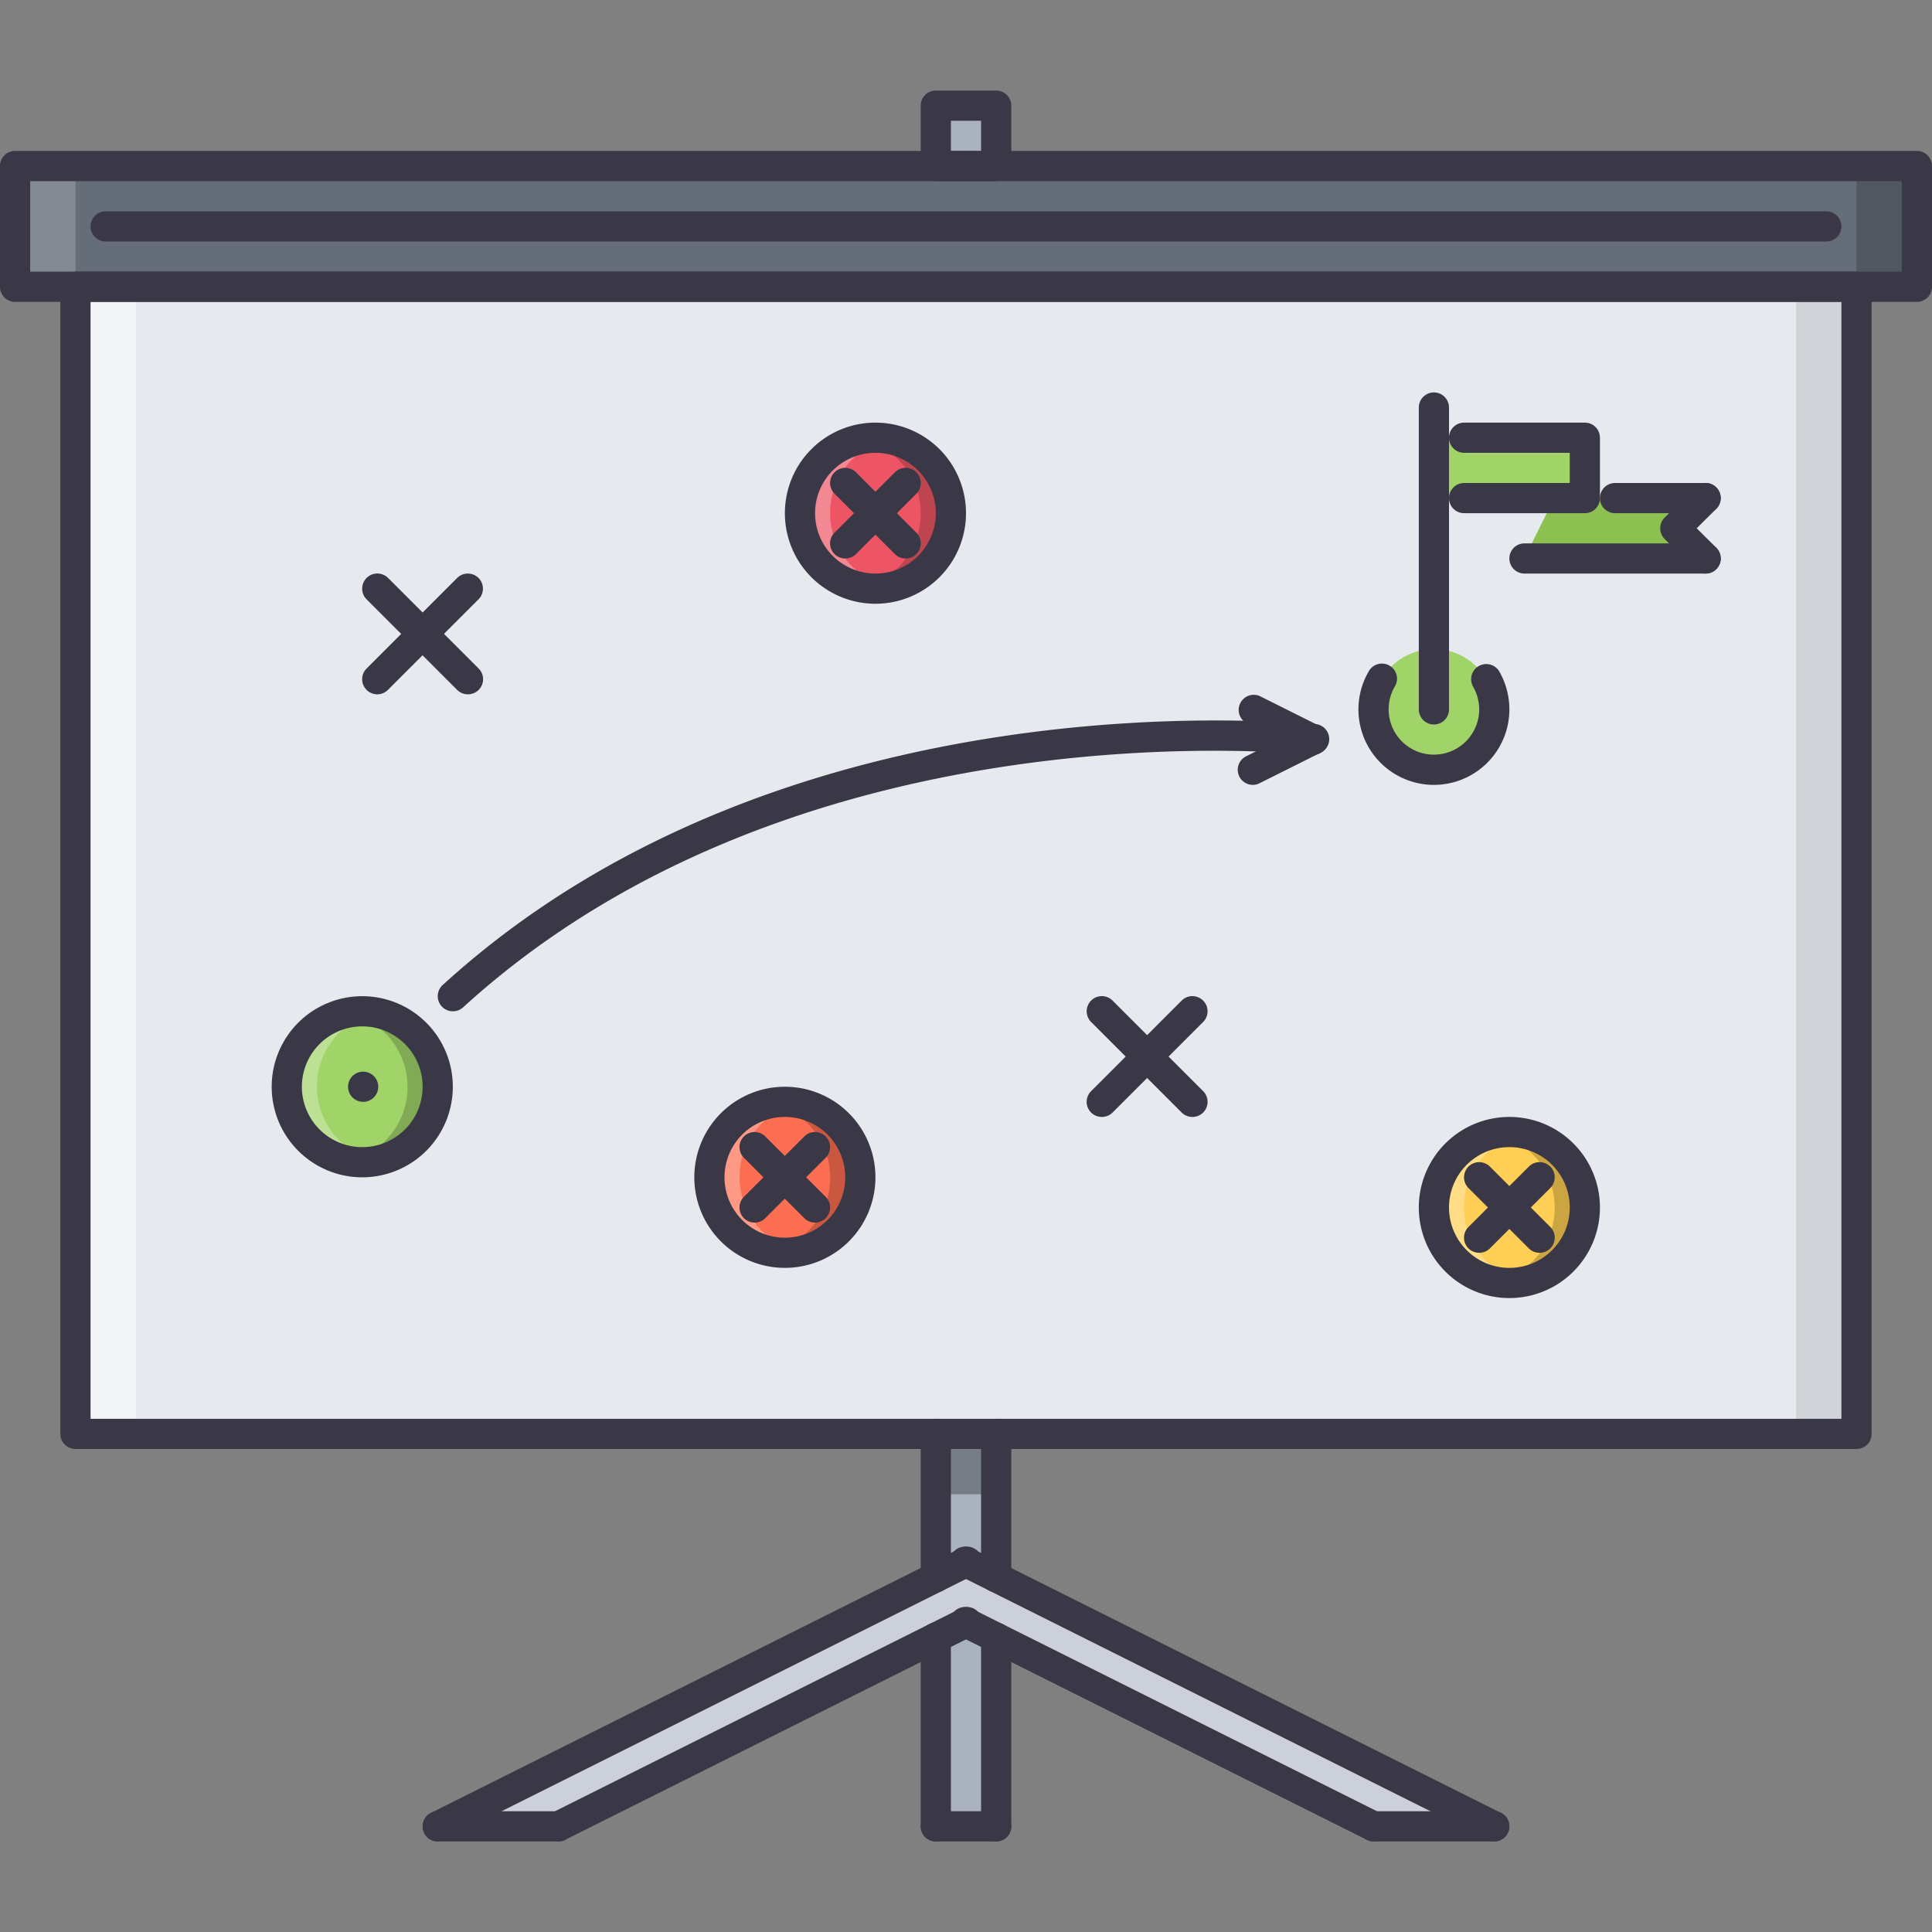 <svg id="Layer_1" data-name="Layer 1" xmlns="http://www.w3.org/2000/svg" viewBox="0 0 128 128"><rect x="0" y="0" width="128" height="128" fill="#808080" stroke="none"/><defs><style>.cls-1{fill:#e6e9ed;}.cls-2{fill:#656d78;}.cls-3{fill:#aab2bd;}.cls-4{fill:#ccd1d9;}.cls-5{opacity:0.2;}.cls-6{fill:#fff;}.cls-7{opacity:0.5;}.cls-8{opacity:0.1;}.cls-9{opacity:0.3;}.cls-10{fill:#fc6e51;}.cls-11{fill:#a0d468;}.cls-12{fill:#ffce54;}.cls-13{fill:#ed5564;}.cls-14{fill:#8cc152;}.cls-15{fill:#3a3847;}</style></defs><title>projeto-pedagogico-do-curso</title><rect class="cls-1" x="5" y="19" width="118" height="76"/><rect class="cls-2" x="1" y="11" width="126" height="8"/><rect class="cls-3" x="62" y="7" width="4" height="4"/><rect class="cls-3" x="62" y="95" width="4" height="26"/><polygon class="cls-4" points="64 107.5 37 121 29 121 64 103.5 64 107.5"/><polygon class="cls-4" points="64 107.5 91 121 99 121 64 103.5 64 107.5"/><g class="cls-5"><rect class="cls-6" x="1" y="11" width="4" height="8"/></g><g class="cls-7"><rect class="cls-6" x="5" y="19" width="4" height="76"/></g><g class="cls-8"><rect x="119" y="19" width="4" height="76"/></g><g class="cls-5"><rect x="123" y="11" width="4" height="8"/></g><g class="cls-9"><rect x="62" y="95" width="4" height="4"/></g><path class="cls-10" d="M57,78a5,5,0,1,1-5-5A5,5,0,0,1,57,78Z"/><path class="cls-11" d="M29,72a5,5,0,1,1-5-5A5,5,0,0,1,29,72Z"/><g class="cls-9"><path class="cls-6" d="M21,72a5,5,0,0,1,4-4.93,4.71,4.71,0,0,0-1-.1A5,5,0,0,0,24,77a4.71,4.71,0,0,0,1-.1A5,5,0,0,1,21,72Z"/></g><g class="cls-5"><path d="M27,72a5,5,0,0,1-4,4.93,4.71,4.71,0,0,0,1,.1A5,5,0,0,0,24,67a4.71,4.71,0,0,0-1,.1A5,5,0,0,1,27,72Z"/></g><g class="cls-9"><path class="cls-6" d="M49,78a5,5,0,0,1,4-4.93,4.71,4.71,0,0,0-1-.1A5,5,0,0,0,52,83a4.71,4.71,0,0,0,1-.1A5,5,0,0,1,49,78Z"/></g><g class="cls-5"><path d="M55,78a5,5,0,0,1-4,4.93,4.71,4.71,0,0,0,1,.1A5,5,0,0,0,52,73a4.71,4.71,0,0,0-1,.1A5,5,0,0,1,55,78Z"/></g><path class="cls-11" d="M99,47a4,4,0,1,1-4-4A4,4,0,0,1,99,47Z"/><path class="cls-12" d="M105,80a5,5,0,1,1-5-5A5,5,0,0,1,105,80Z"/><g class="cls-9"><path class="cls-6" d="M97,80a5,5,0,0,1,4-4.93,4.71,4.71,0,0,0-1-.1A5,5,0,0,0,100,85a4.71,4.71,0,0,0,1-.1A5,5,0,0,1,97,80Z"/></g><g class="cls-5"><path d="M103,80a5,5,0,0,1-4,4.93,4.71,4.71,0,0,0,1,.1A5,5,0,0,0,100,75a4.71,4.71,0,0,0-1,.1A5,5,0,0,1,103,80Z"/></g><path class="cls-13" d="M63,34a5,5,0,1,1-5-5A5,5,0,0,1,63,34Z"/><g class="cls-9"><path class="cls-6" d="M55,34a5,5,0,0,1,4-4.93,4.71,4.71,0,0,0-1-.1A5,5,0,0,0,58,39a4.71,4.71,0,0,0,1-.1A5,5,0,0,1,55,34Z"/></g><g class="cls-5"><path d="M61,34a5,5,0,0,1-4,4.93,4.71,4.71,0,0,0,1,.1A5,5,0,0,0,58,29a4.71,4.71,0,0,0-1,.1A5,5,0,0,1,61,34Z"/></g><rect class="cls-11" x="94.97" y="28.97" width="10.03" height="4.03"/><polygon class="cls-14" points="113.02 37.02 100.98 37.02 102.98 32.98 113.02 32.98 111 35 113.02 37.02"/><path class="cls-15" d="M24.06,73a1,1,0,0,1-1-1,1,1,0,0,1,1-1h0a1,1,0,1,1,0,2Z"/><path class="cls-15" d="M123,96H5a1,1,0,0,1-1-1V19a1,1,0,0,1,1-1H123a1,1,0,0,1,1,1V95A1,1,0,0,1,123,96ZM6,94H122V20H6Z"/><path class="cls-15" d="M95,52a5,5,0,0,1-4.33-7.5,1,1,0,1,1,1.73,1A3,3,0,1,0,98,47a3.06,3.06,0,0,0-.4-1.5,1,1,0,0,1,1.74-1A5.07,5.07,0,0,1,100,47,5,5,0,0,1,95,52Z"/><path class="cls-15" d="M95,48a1,1,0,0,1-1-1V27a1,1,0,0,1,2,0V47A1,1,0,0,1,95,48Z"/><path class="cls-15" d="M105,34H97a1,1,0,0,1,0-2h7V30H97a1,1,0,0,1,0-2h8a1,1,0,0,1,1,1v4A1,1,0,0,1,105,34Z"/><path class="cls-15" d="M113,38H101a1,1,0,0,1,0-2h12a1,1,0,0,1,0,2Z"/><path class="cls-15" d="M113,34h-6a1,1,0,0,1,0-2h6a1,1,0,0,1,0,2Z"/><path class="cls-15" d="M113,38a1,1,0,0,1-.71-.29l-2-2a1,1,0,0,1,0-1.42l2-2a1,1,0,0,1,1.42,1.42L112.41,35l1.3,1.29a1,1,0,0,1,0,1.42A1,1,0,0,1,113,38Z"/><path class="cls-15" d="M24,78a6,6,0,1,1,6-6A6,6,0,0,1,24,78Zm0-10a4,4,0,1,0,4,4A4,4,0,0,0,24,68Z"/><path class="cls-15" d="M30,67a1,1,0,0,1-.67-1.74C52.39,44.2,86.78,48,87.12,48a1,1,0,1,1-.24,2c-.32,0-33.82-3.69-56.21,16.75A1,1,0,0,1,30,67Z"/><path class="cls-15" d="M83,52a1,1,0,0,1-.89-.55,1,1,0,0,1,.44-1.34l4-2a1,1,0,1,1,.9,1.78l-4,2A.93.93,0,0,1,83,52Z"/><path class="cls-15" d="M87,50a.93.93,0,0,1-.45-.11l-4-2a1,1,0,0,1,.9-1.78l4,2A1,1,0,0,1,87,50Z"/><path class="cls-15" d="M60,37a1,1,0,0,1-.71-.29l-4-4a1,1,0,0,1,1.42-1.42l4,4a1,1,0,0,1,0,1.42A1,1,0,0,1,60,37Z"/><path class="cls-15" d="M56,37a1,1,0,0,1-.71-.29,1,1,0,0,1,0-1.42l4-4a1,1,0,0,1,1.42,1.42l-4,4A1,1,0,0,1,56,37Z"/><path class="cls-15" d="M58,40a6,6,0,1,1,6-6A6,6,0,0,1,58,40Zm0-10a4,4,0,1,0,4,4A4,4,0,0,0,58,30Z"/><path class="cls-15" d="M31,46a1,1,0,0,1-.71-.29l-6-6a1,1,0,0,1,1.42-1.42l6,6a1,1,0,0,1,0,1.42A1,1,0,0,1,31,46Z"/><path class="cls-15" d="M25,46a1,1,0,0,1-.71-.29,1,1,0,0,1,0-1.42l6-6a1,1,0,0,1,1.41,1.42l-6,6A1,1,0,0,1,25,46Z"/><path class="cls-15" d="M54,81a1,1,0,0,1-.71-.29l-4-4a1,1,0,0,1,0-1.42,1,1,0,0,1,1.41,0l4,4a1,1,0,0,1,0,1.42A1,1,0,0,1,54,81Z"/><path class="cls-15" d="M50,81a1,1,0,0,1-.71-.29,1,1,0,0,1,0-1.42l4-4a1,1,0,1,1,1.41,1.42l-4,4A1,1,0,0,1,50,81Z"/><path class="cls-15" d="M52,84a6,6,0,1,1,6-6A6,6,0,0,1,52,84Zm0-10a4,4,0,1,0,4,4A4,4,0,0,0,52,74Z"/><path class="cls-15" d="M79,74a1,1,0,0,1-.71-.29l-6-6a1,1,0,0,1,1.42-1.42l6,6a1,1,0,0,1,0,1.42A1,1,0,0,1,79,74Z"/><path class="cls-15" d="M73,74a1,1,0,0,1-.71-.29,1,1,0,0,1,0-1.42l6-6a1,1,0,0,1,1.42,1.42l-6,6A1,1,0,0,1,73,74Z"/><path class="cls-15" d="M102,83a1,1,0,0,1-.71-.29l-4-4a1,1,0,0,1,1.42-1.42l4,4a1,1,0,0,1,0,1.42A1,1,0,0,1,102,83Z"/><path class="cls-15" d="M98,83a1,1,0,0,1-.71-.29,1,1,0,0,1,0-1.42l4-4a1,1,0,0,1,1.42,1.42l-4,4A1,1,0,0,1,98,83Z"/><path class="cls-15" d="M100,86a6,6,0,1,1,6-6A6,6,0,0,1,100,86Zm0-10a4,4,0,1,0,4,4A4,4,0,0,0,100,76Z"/><path class="cls-15" d="M66,12H62a1,1,0,0,1-1-1V7a1,1,0,0,1,1-1h4a1,1,0,0,1,1,1v4A1,1,0,0,1,66,12Zm-3-2h2V8H63v2Z"/><path class="cls-15" d="M127,20H1a1,1,0,0,1-1-1V11a1,1,0,0,1,1-1H127a1,1,0,0,1,1,1v8A1,1,0,0,1,127,20ZM2,18H126V12H2Z"/><path class="cls-15" d="M121,16H7a1,1,0,0,1,0-2H121a1,1,0,0,1,0,2Z"/><path class="cls-15" d="M91,122a1.06,1.06,0,0,1-.45-.11l-27-13.5a1,1,0,1,1,.9-1.78l27,13.5a1,1,0,0,1,.44,1.34A1,1,0,0,1,91,122Z"/><path class="cls-15" d="M99,122a1.06,1.06,0,0,1-.45-.11l-35-17.5a1,1,0,1,1,.9-1.78l35,17.5a1,1,0,0,1,.44,1.34A1,1,0,0,1,99,122Z"/><path class="cls-15" d="M99,122H91a1,1,0,0,1,0-2h8a1,1,0,0,1,0,2Z"/><path class="cls-15" d="M37,122a1,1,0,0,1-.89-.55,1,1,0,0,1,.44-1.34l27-13.5a1,1,0,1,1,.9,1.78l-27,13.5A1.06,1.06,0,0,1,37,122Z"/><path class="cls-15" d="M29,122a1,1,0,0,1-.89-.55,1,1,0,0,1,.44-1.34l35-17.5a1,1,0,1,1,.9,1.78l-35,17.5A1.06,1.06,0,0,1,29,122Z"/><path class="cls-15" d="M37,122H29a1,1,0,0,1,0-2h8a1,1,0,0,1,0,2Z"/><path class="cls-15" d="M62,105.5a1,1,0,0,1-1-1V95a1,1,0,0,1,2,0v9.5A1,1,0,0,1,62,105.5Z"/><path class="cls-15" d="M66,105.5a1,1,0,0,1-1-1V95a1,1,0,0,1,2,0v9.5A1,1,0,0,1,66,105.5Z"/><path class="cls-15" d="M66,122a1,1,0,0,1-1-1V108.5a1,1,0,0,1,2,0V121A1,1,0,0,1,66,122Z"/><path class="cls-15" d="M66,122H62a1,1,0,0,1,0-2h4a1,1,0,0,1,0,2Z"/><path class="cls-15" d="M62,122a1,1,0,0,1-1-1V108.5a1,1,0,0,1,2,0V121A1,1,0,0,1,62,122Z"/></svg>